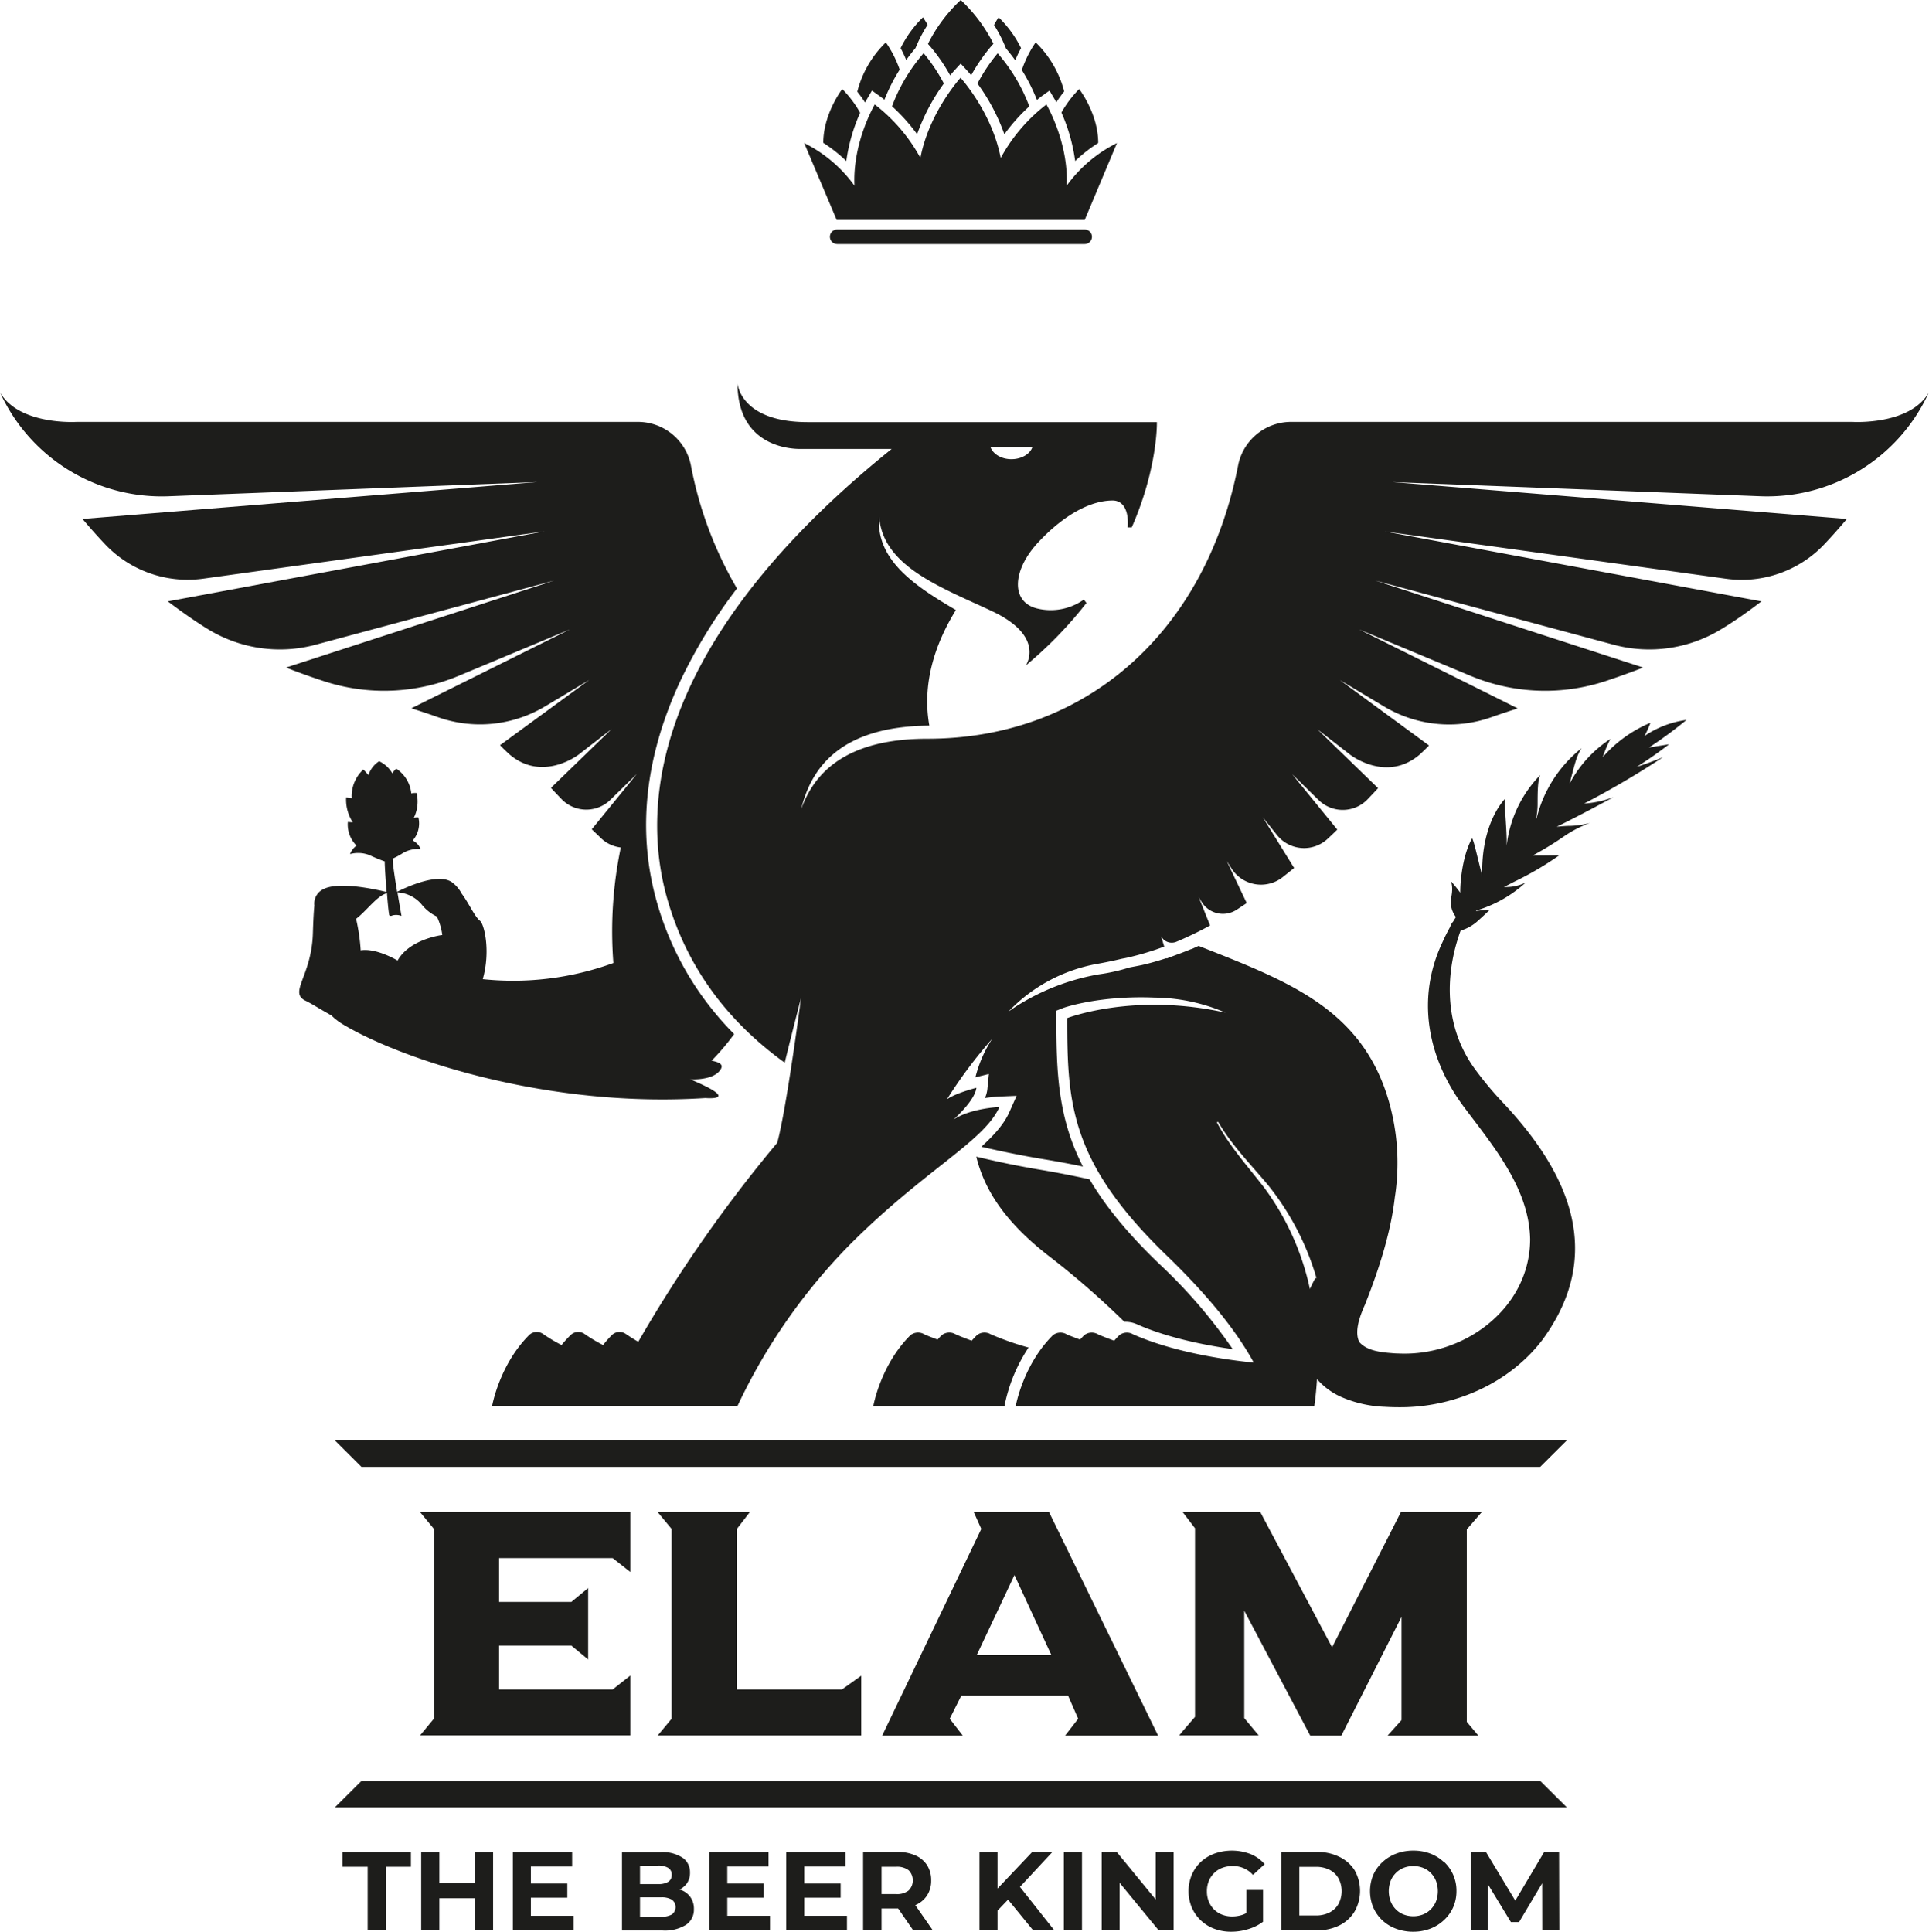 <svg id="Capa_1" data-name="Capa 1" xmlns="http://www.w3.org/2000/svg" viewBox="0 0 418.43 419.04"><defs><style>.cls-1{fill:#1d1d1b;}</style></defs><path class="cls-1" d="M231.18,275.86a183.57,183.57,0,0,1,16.5,14.36,3,3,0,0,1,.31,0,6.12,6.12,0,0,1,2.5.57c5.4,2.39,12.69,4.23,20.69,5.36a112.44,112.44,0,0,0-16-18.56c-7-6.73-11.75-12.66-15.05-18.28-3.2-.71-6.57-1.38-10.21-2-5-.82-9.78-1.82-14.37-2.92C217.25,261.31,221.48,268.31,231.18,275.86Z" transform="translate(-3.78 -3.48)"/><path class="cls-1" d="M211.06,292.92a2.63,2.63,0,0,0-3,.2c-.32.31-.62.63-.91.95-1-.37-2-.75-2.88-1.15a2.64,2.64,0,0,0-3,.2c-6.5,6.46-8.06,15.4-8.06,15.4h28.46l.07-.41a35.11,35.11,0,0,1,5.15-12.31,62.78,62.78,0,0,1-8.21-2.88,2.64,2.64,0,0,0-3,.2c-.39.39-.76.78-1.12,1.19C213.34,293.87,212.16,293.41,211.06,292.92Z" transform="translate(-3.78 -3.48)"/><polygon class="cls-1" points="132.9 337.99 136.72 341 136.72 328.01 91.12 328.01 94.13 331.66 94.13 372.81 91.12 376.46 136.72 376.46 136.72 363.47 132.9 366.48 108.26 366.48 108.26 356.97 123.93 356.97 127.58 359.99 127.58 344.49 123.93 347.5 108.26 347.5 108.26 337.99 132.9 337.99"/><polygon class="cls-1" points="142.66 376.49 186.82 376.49 186.82 363.5 182.64 366.48 159.84 366.48 159.84 331.66 162.65 328.01 142.66 328.01 145.68 331.66 145.68 372.84 142.66 376.49"/><path class="cls-1" d="M255,380l-23.67-48.51H215l1.64,3.65L195.13,380h17.51l-2.85-3.68,2.51-5h23.17l2.18,5L234.8,380Zm-39.34-17.51,8.17-17.34,8,17.34Z" transform="translate(-3.78 -3.48)"/><path class="cls-1" d="M325.2,331.49H307.66l-14.93,29.33-15.57-29.33H260.32L263,335v40.91c-2.3,2.66-3.45,4-3.45,4.05h17.28l-3.15-3.78v-23.3L288,380h6.73l13.06-25.78v22.4L304.75,380h19.72l-2.52-3V335.24Z" transform="translate(-3.78 -3.48)"/><polygon class="cls-1" points="74.3 404.95 79.75 404.95 79.75 418.75 83.68 418.75 83.68 404.95 89.13 404.95 89.13 401.74 74.3 401.74 74.3 404.95"/><polygon class="cls-1" points="103.02 408.45 95.3 408.45 95.3 401.74 91.36 401.74 91.36 418.75 95.3 418.75 95.3 411.78 103.02 411.78 103.02 418.75 106.96 418.75 106.96 401.74 103.02 401.74 103.02 408.45"/><polygon class="cls-1" points="115.16 411.66 123.06 411.66 123.06 408.59 115.16 408.59 115.16 404.9 124.11 404.9 124.11 401.74 111.25 401.74 111.25 418.75 124.42 418.75 124.42 415.59 115.16 415.59 115.16 411.66"/><path class="cls-1" d="M151.68,413.54a4.1,4.1,0,0,0-.53-.15A4.33,4.33,0,0,0,152.8,412a4,4,0,0,0,.65-2.32,3.81,3.81,0,0,0-1.61-3.21,8,8,0,0,0-4.83-1.21H138.7v17h8.8a8.71,8.71,0,0,0,5.08-1.23,3.93,3.93,0,0,0,1.72-3.41,4.35,4.35,0,0,0-.69-2.5A4.27,4.27,0,0,0,151.68,413.54Zm-5.15-5.36a4.07,4.07,0,0,1,2.2.5,1.66,1.66,0,0,1,.76,1.5,1.7,1.7,0,0,1-.76,1.52,4.08,4.08,0,0,1-2.2.49h-3.92v-4Zm3,10.59a4.42,4.42,0,0,1-2.32.5h-4.6v-4.21h4.6a4.31,4.31,0,0,1,2.32.52,2,2,0,0,1,0,3.19Z" transform="translate(-3.78 -3.48)"/><polygon class="cls-1" points="157.76 411.66 165.66 411.66 165.66 408.59 157.76 408.59 157.76 404.9 166.7 404.9 166.7 401.74 153.85 401.74 153.85 418.75 167.02 418.75 167.02 415.59 157.76 415.59 157.76 411.66"/><polygon class="cls-1" points="174.46 411.66 182.35 411.66 182.35 408.59 174.46 408.59 174.46 404.9 183.4 404.9 183.4 401.74 170.54 401.74 170.54 418.75 183.72 418.75 183.72 415.59 174.46 415.59 174.46 411.66"/><path class="cls-1" d="M202.32,416.76a5.65,5.65,0,0,0,2.55-2.1,5.83,5.83,0,0,0,.9-3.27,6,6,0,0,0-.9-3.31,5.76,5.76,0,0,0-2.55-2.12,9.44,9.44,0,0,0-3.93-.74H191v17H195v-4.74h3.6l3.28,4.75h4.25l-3.8-5.46Zm-1.43-7.56a3.1,3.1,0,0,1,0,4.37,4.07,4.07,0,0,1-2.72.79H195v-5.93h3.21A4.12,4.12,0,0,1,200.89,409.2Z" transform="translate(-3.78 -3.48)"/><polygon class="cls-1" points="228.29 401.74 223.91 401.74 216.38 409.68 216.38 401.74 212.46 401.74 212.46 418.75 216.38 418.75 216.38 414.46 218.66 412.08 224.11 418.75 228.7 418.75 221.24 409.32 228.29 401.74"/><rect class="cls-1" x="230.76" y="401.74" width="3.94" height="17.01"/><polygon class="cls-1" points="250.69 412.06 242.23 401.74 238.97 401.74 238.97 418.75 242.86 418.75 242.86 408.43 251.34 418.75 254.57 418.75 254.57 401.74 250.69 401.74 250.69 412.06"/><path class="cls-1" d="M267.15,409.79a5,5,0,0,1,1.76-1.12,6.31,6.31,0,0,1,2.26-.39,5.75,5.75,0,0,1,4.4,1.92l2.53-2.33a8,8,0,0,0-3.05-2.19,11.34,11.34,0,0,0-7.81-.11,8.83,8.83,0,0,0-3,1.83,8.41,8.41,0,0,0-1.95,2.8,9.23,9.23,0,0,0,0,7.05,8.39,8.39,0,0,0,1.94,2.79,8.57,8.57,0,0,0,2.94,1.84,10.32,10.32,0,0,0,3.71.64,12.22,12.22,0,0,0,3.65-.56,10,10,0,0,0,3.22-1.6v-6.9h-3.59v5a5.61,5.61,0,0,1-.79.37,7.07,7.07,0,0,1-2.27.38,6.1,6.1,0,0,1-2.23-.39,5.12,5.12,0,0,1-1.75-1.13,5.26,5.26,0,0,1-1.14-1.74,5.72,5.72,0,0,1-.4-2.18,5.85,5.85,0,0,1,.4-2.22A5.07,5.07,0,0,1,267.15,409.79Z" transform="translate(-3.78 -3.48)"/><path class="cls-1" d="M294.3,406.28a10.73,10.73,0,0,0-4.89-1.06h-7.73v17h7.73a10.73,10.73,0,0,0,4.89-1.06,8,8,0,0,0,3.3-3,9.07,9.07,0,0,0,0-9A8,8,0,0,0,294.3,406.28Zm-.19,10.24a4.69,4.69,0,0,1-1.94,1.83,6.38,6.38,0,0,1-2.95.65h-3.6V408.45h3.6a6.51,6.51,0,0,1,2.95.64,4.69,4.69,0,0,1,1.94,1.83,5.95,5.95,0,0,1,0,5.6Z" transform="translate(-3.78 -3.48)"/><path class="cls-1" d="M317,407.43a9.05,9.05,0,0,0-2.95-1.85,10.27,10.27,0,0,0-3.7-.65,10.39,10.39,0,0,0-3.7.65,9.1,9.1,0,0,0-3,1.85,8.55,8.55,0,0,0-2,2.79,9.22,9.22,0,0,0,0,7,8.46,8.46,0,0,0,1.95,2.8,8.89,8.89,0,0,0,3,1.85,10.51,10.51,0,0,0,3.73.65,10.2,10.2,0,0,0,3.68-.65A9,9,0,0,0,317,420a8.46,8.46,0,0,0,2-2.79,8.7,8.7,0,0,0,.71-3.51,8.53,8.53,0,0,0-2.66-6.3Zm-1.73,8.51a5.14,5.14,0,0,1-1.13,1.72,5,5,0,0,1-1.69,1.12,5.88,5.88,0,0,1-4.21,0,4.76,4.76,0,0,1-1.69-1.12,5.16,5.16,0,0,1-1.12-1.74,6.28,6.28,0,0,1,0-4.41,5,5,0,0,1,1.13-1.72,4.94,4.94,0,0,1,1.69-1.12,5.88,5.88,0,0,1,4.21,0,4.85,4.85,0,0,1,1.69,1.12,5.17,5.17,0,0,1,1.12,1.72,6.33,6.33,0,0,1,0,4.43Z" transform="translate(-3.78 -3.48)"/><polygon class="cls-1" points="334.96 401.74 328.69 412.3 322.32 401.74 319.06 401.74 319.06 418.75 322.75 418.75 322.75 408.76 327.74 416.95 329.51 416.95 334.52 408.54 334.54 418.75 338.24 418.75 338.19 401.74 334.96 401.74"/><polygon class="cls-1" points="72.67 312.49 78.41 318.21 334.09 318.21 339.86 312.47 72.67 312.47 72.67 312.49"/><polygon class="cls-1" points="78.41 386.33 78.41 386.33 72.67 392.04 72.67 392.07 339.87 392.07 334.1 386.33 78.41 386.33"/><path class="cls-1" d="M156.81,241.67s8.13.74-3.32-4.06c0,0,5.17.36,6.65-2.22.61-1.08-.44-1.51-2-1.82a51.19,51.19,0,0,0,4.89-5.78,66,66,0,0,1-17-29.47c-4-14.87-2.29-30.61,5.17-46.79a111.75,111.75,0,0,1,12.44-20.4,83.4,83.4,0,0,1-10-26.73A11.71,11.71,0,0,0,142.16,95H20.41S7.94,95.8,3.78,88.59c0,0,.06.14.18.39a38.55,38.55,0,0,0,36.42,22.15l79.93-3.08-98.63,8c1.52,1.81,3.15,3.65,4.88,5.48A24.7,24.7,0,0,0,47.93,129l74-10.26L40.18,133.93c2.65,2,5.45,4,8.41,5.85l.12.07a29.9,29.9,0,0,0,23.55,3.48L124,129.41,65.82,148.29c2.66,1.05,5.32,2,8,2.88a41.94,41.94,0,0,0,29.42-1.07L127.42,140,93,157.13c1.93.61,3.81,1.23,5.65,1.88a27.46,27.46,0,0,0,23.3-2.26l9.65-5.77-19.36,14.15c.69.72,1.41,1.41,2.15,2.08l.09.07c6.55,5.38,13.54.82,14.74-.05l7.25-5.62-13.18,12.78c.76.83,1.52,1.63,2.28,2.42a7.46,7.46,0,0,0,10.6.18l5.74-5.61-9.77,12c.7.67,1.4,1.33,2.09,2a7.4,7.4,0,0,0,4.21,1.94,89.28,89.28,0,0,0-1.61,25.06,63.4,63.4,0,0,1-28.33,3.5c1.75-6.18.29-11.93-.58-12.63-1.24-1-2.38-3.77-4-5.93a7.21,7.21,0,0,0-2-2.38c-3.11-2.4-10.65,1.32-12,2-.39-2.38-.8-5-.94-6.56,0-.22,0-.42-.07-.62.57-.26,1.23-.59,1.91-1a6.37,6.37,0,0,1,4.19-1.09,3.38,3.38,0,0,0-1.71-1.85,5.65,5.65,0,0,0,1.24-5,3.27,3.27,0,0,0-1,.07,7.94,7.94,0,0,0,.6-5.38,3,3,0,0,0-1.14.1,7.35,7.35,0,0,0-3.25-5.38,3.78,3.78,0,0,0-.87,1,6.47,6.47,0,0,0-2.86-2.62,5.66,5.66,0,0,0-2.32,3c-.64-.74-1.11-1.21-1.11-1.21a7.9,7.9,0,0,0-2.52,6.21c-.72-.11-1.21-.14-1.21-.14a9,9,0,0,0,1.46,5.42c-.65-.08-1.09-.1-1.09-.1a6.47,6.47,0,0,0,1.89,5.13,4,4,0,0,0-1.41,1.83,6.63,6.63,0,0,1,4.28.26c1.62.75,2.8,1.18,3.24,1.33,0,1.1.2,3.92.39,6.64-2.53-.62-10.59-2.39-13.84-.54a3.45,3.45,0,0,0-1.81,3.47c-.12,1.17-.23,3-.32,6-.27,9.43-5.4,12.89-1.52,14.69,1.05.49,3,1.74,5.52,3.14a13.37,13.37,0,0,0,2.75,2.08C91.37,233.52,123.19,243.89,156.81,241.67ZM87.72,197.24c.14,1.85.3,3.62.48,4.73,0,0,.11.38.76.07a3.44,3.44,0,0,1,1.91.12s-.43-2.37-.88-5.1a7.4,7.4,0,0,1,5.25,2.62,9.29,9.29,0,0,0,3.31,2.63,13.45,13.45,0,0,1,1.17,4s-7.06.83-9.7,5.54c0,0-4.57-2.77-8-2.22a42.51,42.51,0,0,0-1-6.83C83.37,201,85.57,197.78,87.72,197.24Z" transform="translate(-3.78 -3.48)"/><path class="cls-1" d="M405.59,95H283.84a11.71,11.71,0,0,0-11.49,9.43c-7.12,36.43-33.27,59.3-67.41,59.3-17.81,0-24.62,7.54-27.37,15.29,2.06-8.58,8.13-18,27.8-18.13-1.65-9.31,1.36-17.94,5.76-25.08-9-5.27-17.41-10.9-16.64-20.26.76,10.77,13.38,15.3,24.4,20.47,11.83,5.54,7.39,11.82,7.39,11.82a87.59,87.59,0,0,0,13.17-13.57l-.58-.72a12.41,12.41,0,0,1-10.19,1.91c-5.69-1.44-5.35-8.31.37-14.41s11.46-9,16.08-9c2.46,0,3.53,2.46,3.26,5.84h.88c5.7-13,5.46-22.84,5.46-22.84H179c-14.68,0-15.24-8.4-15.24-8.4,0,14.13,12.27,14.22,13.58,14.22h19.86c-46.38,37.33-55.71,71.69-48.87,96.91C152,211.17,159.86,223.79,174,234c.94-3.86,2.1-8.49,3.53-14-3.53,26.48-5.17,31.4-5.17,31.4a303.46,303.46,0,0,0-30.13,43.15c-1.09-.63-2-1.22-2.69-1.69a2.37,2.37,0,0,0-3,.2,24.86,24.86,0,0,0-1.95,2.19,33.73,33.73,0,0,1-4-2.39,2.37,2.37,0,0,0-3,.2,24.86,24.86,0,0,0-2,2.19,32.93,32.93,0,0,1-4-2.39,2.37,2.37,0,0,0-3,.2c-6.49,6.46-8.06,15.4-8.06,15.4h24.13l0,0h29.1a126.6,126.6,0,0,1,24.48-35.1c16.16-16.16,29-22.27,32.33-29.75,0,0-6.37.28-10,2.77,0,0,4.71-4.15,5-6.93,0,0-4.44,1.11-6.38,2.5A100.24,100.24,0,0,1,219,228.83a27.39,27.39,0,0,0-3.64,8.35l2.92-.73-.33,3.34a6.38,6.38,0,0,1-.52,1.88,30,30,0,0,1,3.06-.32l3.81-.16-1.55,3.48c-1.17,2.64-3.28,5-6.11,7.57,4.34,1,8.91,1.95,13.74,2.74,2.91.48,5.66,1,8.3,1.55-5.34-10.43-5.77-20.06-5.77-32.2v-1.61l1.5-.59c.32-.13,8-2.75,19.86-2.25a39.6,39.6,0,0,1,15.32,3.26c-20-4.42-34.31,1.19-34.31,1.19,0,18.39.55,31.2,21.61,51.54,10.43,10.07,15.92,17.79,18.85,23.2-9.87-1-19.27-3.08-26.17-6.14a2.64,2.64,0,0,0-3,.2c-.39.38-.76.78-1.11,1.18-1.22-.44-2.41-.89-3.51-1.38a2.63,2.63,0,0,0-3,.2c-.31.31-.6.62-.89.94-1-.37-2-.74-2.9-1.14a2.64,2.64,0,0,0-3,.2c-6.5,6.46-8.06,15.4-8.06,15.4h64.77c.28-1.95.47-3.91.59-5.88a15.22,15.22,0,0,0,5.39,3.93,26.06,26.06,0,0,0,9.35,2.08q1.68.1,3.39.09c11.72,0,23.61-5.2,30.8-14.67,13.51-18.51,5.84-35.89-8.21-51a75.69,75.69,0,0,1-6.26-7.42c-6.66-8.86-7-20.17-3.31-30.3a9.57,9.57,0,0,0,3.78-2.15c1.74-1.57,2.55-2.37,2.55-2.37a21.76,21.76,0,0,0-3,.27L324,201a27.34,27.34,0,0,0,10.7-6.05,9.82,9.82,0,0,1-4.45.95H330c1.06-.52,1.94-1,2.32-1.19a68.23,68.23,0,0,0,9.69-5.69s-2.42.06-5.8.06a70.59,70.59,0,0,0,7-4.29,25.7,25.7,0,0,1,5.48-2.8,18.85,18.85,0,0,1-4.23.64c-.91,0-1.91.09-3,.19,5-2.42,12.28-6.4,12.28-6.4a22.7,22.7,0,0,1-6.35,1.38,193.56,193.56,0,0,0,17.14-10.07s-2.31,1-5.71,2.1c3.85-2.41,7-4.89,7-4.89-1.67.26-3.08.48-4.37.71a90.8,90.8,0,0,0,8.16-6,21.29,21.29,0,0,0-9.12,3.49,19.23,19.23,0,0,0,1.29-2.87,28.4,28.4,0,0,0-10.35,7.46,29.89,29.89,0,0,1,1.67-3.95,26.12,26.12,0,0,0-8.85,9.7c1.07-4,1.46-6,2.6-7.7A28,28,0,0,0,337.09,181L337,181a16.1,16.1,0,0,0,.31-3.05c0-3.08.05-5.19.57-6.34a26.11,26.11,0,0,0-7.28,15.3c0-.46,0-.91,0-1.36-.1-4.2-.6-7.48-.26-8.88,0,0-4.48,4.22-5,13.94-.07,1.26-.08,2.33-.07,3.23h0a9.56,9.56,0,0,0-.23-1.37c-1.17-4.66-1.46-6.11-1.92-7.15,0,0-1.93,2.89-2.5,9.53-.07.86-.1,1.61-.09,2.28-.94-1.3-2.09-2.58-2.09-2.58s.64,1.06.16,3.47a5.26,5.26,0,0,0,1,4.39c-.21.33-.42.65-.62,1a3,3,0,0,0-.64,1.14c-.58,1.05-1.13,2.12-1.62,3.23-5.79,12.13-3.34,25.11,4.51,35.69,6.43,8.6,14.22,17.7,14.46,28.79,0,14.92-14.2,25.49-28.49,24.83-.79,0-1.57-.09-2.33-.15-2.56-.24-4.84-.75-6.22-2.32-1-1.92-.19-4.74.73-7l.06-.16c.13-.32.27-.62.4-.91l0,0c3.45-8.66,5.72-16.42,6.5-23.34a48.5,48.5,0,0,0-1.73-22.26c-6.16-18.95-21.91-24.82-40.78-32.26l-.1,0-.64.29-.86.39-.09,0c-.8.33-1.67.67-2.54,1h0l-.16.05c-.9.34-1.81.68-2.63,1l0-.1c-1.84.6-3.64,1.12-5.33,1.5-.93.2-1.8.35-2.71.53a39.76,39.76,0,0,1-6.73,1.5l-.32.06a49.21,49.21,0,0,0-14.58,5.14h0l-.43.24-.8.45-.57.34-.55.33h0c-.94.59-1.72,1.12-2.31,1.55a35.3,35.3,0,0,1,19-10.34c2.22-.39,4-.77,5.57-1.15.39-.08.77-.14,1.17-.23a61.46,61.46,0,0,0,8.1-2.42l-.67-2.22a2.61,2.61,0,0,0,3.3,1.18,78.11,78.11,0,0,0,7.32-3.54l-2.46-6.13.61,1a5.42,5.42,0,0,0,7.54,1.76c.74-.47,1.5-1,2.26-1.48l-4.34-9.13L271,192a7.58,7.58,0,0,0,11,1.77c.82-.65,1.65-1.32,2.5-2l-6.8-11,3.07,3.84a7.51,7.51,0,0,0,11,.83c.69-.64,1.39-1.3,2.09-2l-9.77-12,5.74,5.61a7.46,7.46,0,0,0,10.6-.18c.75-.79,1.52-1.59,2.28-2.42l-13.18-12.78,7.25,5.62c1.2.87,8.19,5.43,14.74.05l.09-.07c.74-.67,1.46-1.36,2.15-2.08L294.42,151l9.65,5.77a27.46,27.46,0,0,0,23.3,2.26c1.84-.65,3.72-1.27,5.64-1.88L298.58,140,322.8,150.1a41.94,41.94,0,0,0,29.42,1.07c2.64-.88,5.3-1.83,8-2.88l-58.13-18.88,51.69,13.92a29.9,29.9,0,0,0,23.55-3.48l.12-.07c3-1.84,5.76-3.81,8.41-5.85l-81.71-15.17,74,10.26a24.7,24.7,0,0,0,21.37-7.49c1.73-1.83,3.36-3.67,4.88-5.48l-98.63-8,79.93,3.08A38.55,38.55,0,0,0,422,89c.12-.25.18-.39.18-.39C418.06,95.8,405.59,95,405.59,95Zm-177.86,5.45c-.51,1.51-2.35,2.64-4.56,2.64s-4-1.13-4.55-2.64Zm61.63,180.36-.22-.13c-.11.2-.36.64-.46.84-.27.52-.52,1.05-.76,1.58a57.09,57.09,0,0,0-9.83-21.88c-3.52-4.59-7.56-9-10.29-14.17-.08-.15.16-.31.25-.15,3,5.11,7.07,9.2,10.84,13.71A58.16,58.16,0,0,1,289.36,280.78Z" transform="translate(-3.78 -3.48)"/><path class="cls-1" d="M185.38,53.26a1.58,1.58,0,1,0,0,3.16h53.68a1.58,1.58,0,0,0,0-3.16Z" transform="translate(-3.78 -3.48)"/><path class="cls-1" d="M239.07,51.19l7-16.68v0a29.77,29.77,0,0,0-10.91,9.25c.45-9.41-4.4-17.62-4.4-17.62a36.79,36.79,0,0,0-9.91,11.61c-1.92-10-8.71-17.4-8.71-17.4s-6.79,7.42-8.71,17.38a36.75,36.75,0,0,0-9.9-11.59s-4.85,8.21-4.4,17.62a29.77,29.77,0,0,0-10.91-9.25v0l7.05,16.68Z" transform="translate(-3.78 -3.48)"/><path class="cls-1" d="M237,38.41A32,32,0,0,1,242,34.49c0-6.37-4.13-11.7-4.13-11.7a24.12,24.12,0,0,0-3.85,5.1A38.72,38.72,0,0,1,237,38.41Z" transform="translate(-3.78 -3.48)"/><path class="cls-1" d="M215.81,21.6a42.92,42.92,0,0,1,5.83,11,39.9,39.9,0,0,1,5.41-6.05,37.47,37.47,0,0,0-6.86-11.51A36.29,36.29,0,0,0,215.81,21.6Z" transform="translate(-3.78 -3.48)"/><path class="cls-1" d="M197.28,26.53a40.6,40.6,0,0,1,5.44,6.06,43.32,43.32,0,0,1,5.8-11,36.83,36.83,0,0,0-4.39-6.57A37.48,37.48,0,0,0,197.28,26.53Z" transform="translate(-3.78 -3.48)"/><path class="cls-1" d="M190.36,27.94a23.85,23.85,0,0,0-3.88-5.15s-4.1,5.31-4.12,11.67a32.8,32.8,0,0,1,5,3.95A38.34,38.34,0,0,1,190.36,27.94Z" transform="translate(-3.78 -3.48)"/><path class="cls-1" d="M209.89,19.83c.41-.5.71-.84.76-.9l1.52-1.66,1.53,1.66c.05.06.34.39.74.88a38.76,38.76,0,0,1,4.21-6.14l.62-.7a33.66,33.66,0,0,0-7.09-9.49A33.6,33.6,0,0,0,205.07,13l.6.68A37.87,37.87,0,0,1,209.89,19.83Z" transform="translate(-3.78 -3.48)"/><path class="cls-1" d="M229.6,24.44l1.83-1.31,1.15,1.94.33.6a25.69,25.69,0,0,1,1.71-2.36,22.86,22.86,0,0,0-6.19-10.64,24,24,0,0,0-3,6,38.89,38.89,0,0,1,3.28,6.5C229.21,24.73,229.54,24.48,229.6,24.44Z" transform="translate(-3.78 -3.48)"/><path class="cls-1" d="M191.79,25.07l1.14-1.94,1.84,1.31.86.67a38.85,38.85,0,0,1,3.31-6.53,24.31,24.31,0,0,0-3-5.91,22.69,22.69,0,0,0-6.2,10.69c.52.66,1.1,1.44,1.69,2.35C191.62,25.36,191.76,25.12,191.79,25.07Z" transform="translate(-3.78 -3.48)"/><path class="cls-1" d="M202.36,13.92l.4-.92A28.94,28.94,0,0,1,205,8.86c-.58-1-1-1.63-1-1.63a24,24,0,0,0-4.86,6.69,27.4,27.4,0,0,1,1.22,2.57C201.25,15.24,202,14.34,202.36,13.92Z" transform="translate(-3.78 -3.48)"/><path class="cls-1" d="M222,14c.39.44,1.11,1.33,2,2.55a27.62,27.62,0,0,1,1.26-2.64,24.35,24.35,0,0,0-4.86-6.67s-.45.63-1,1.66A29.21,29.21,0,0,1,221.58,13Z" transform="translate(-3.78 -3.48)"/></svg>